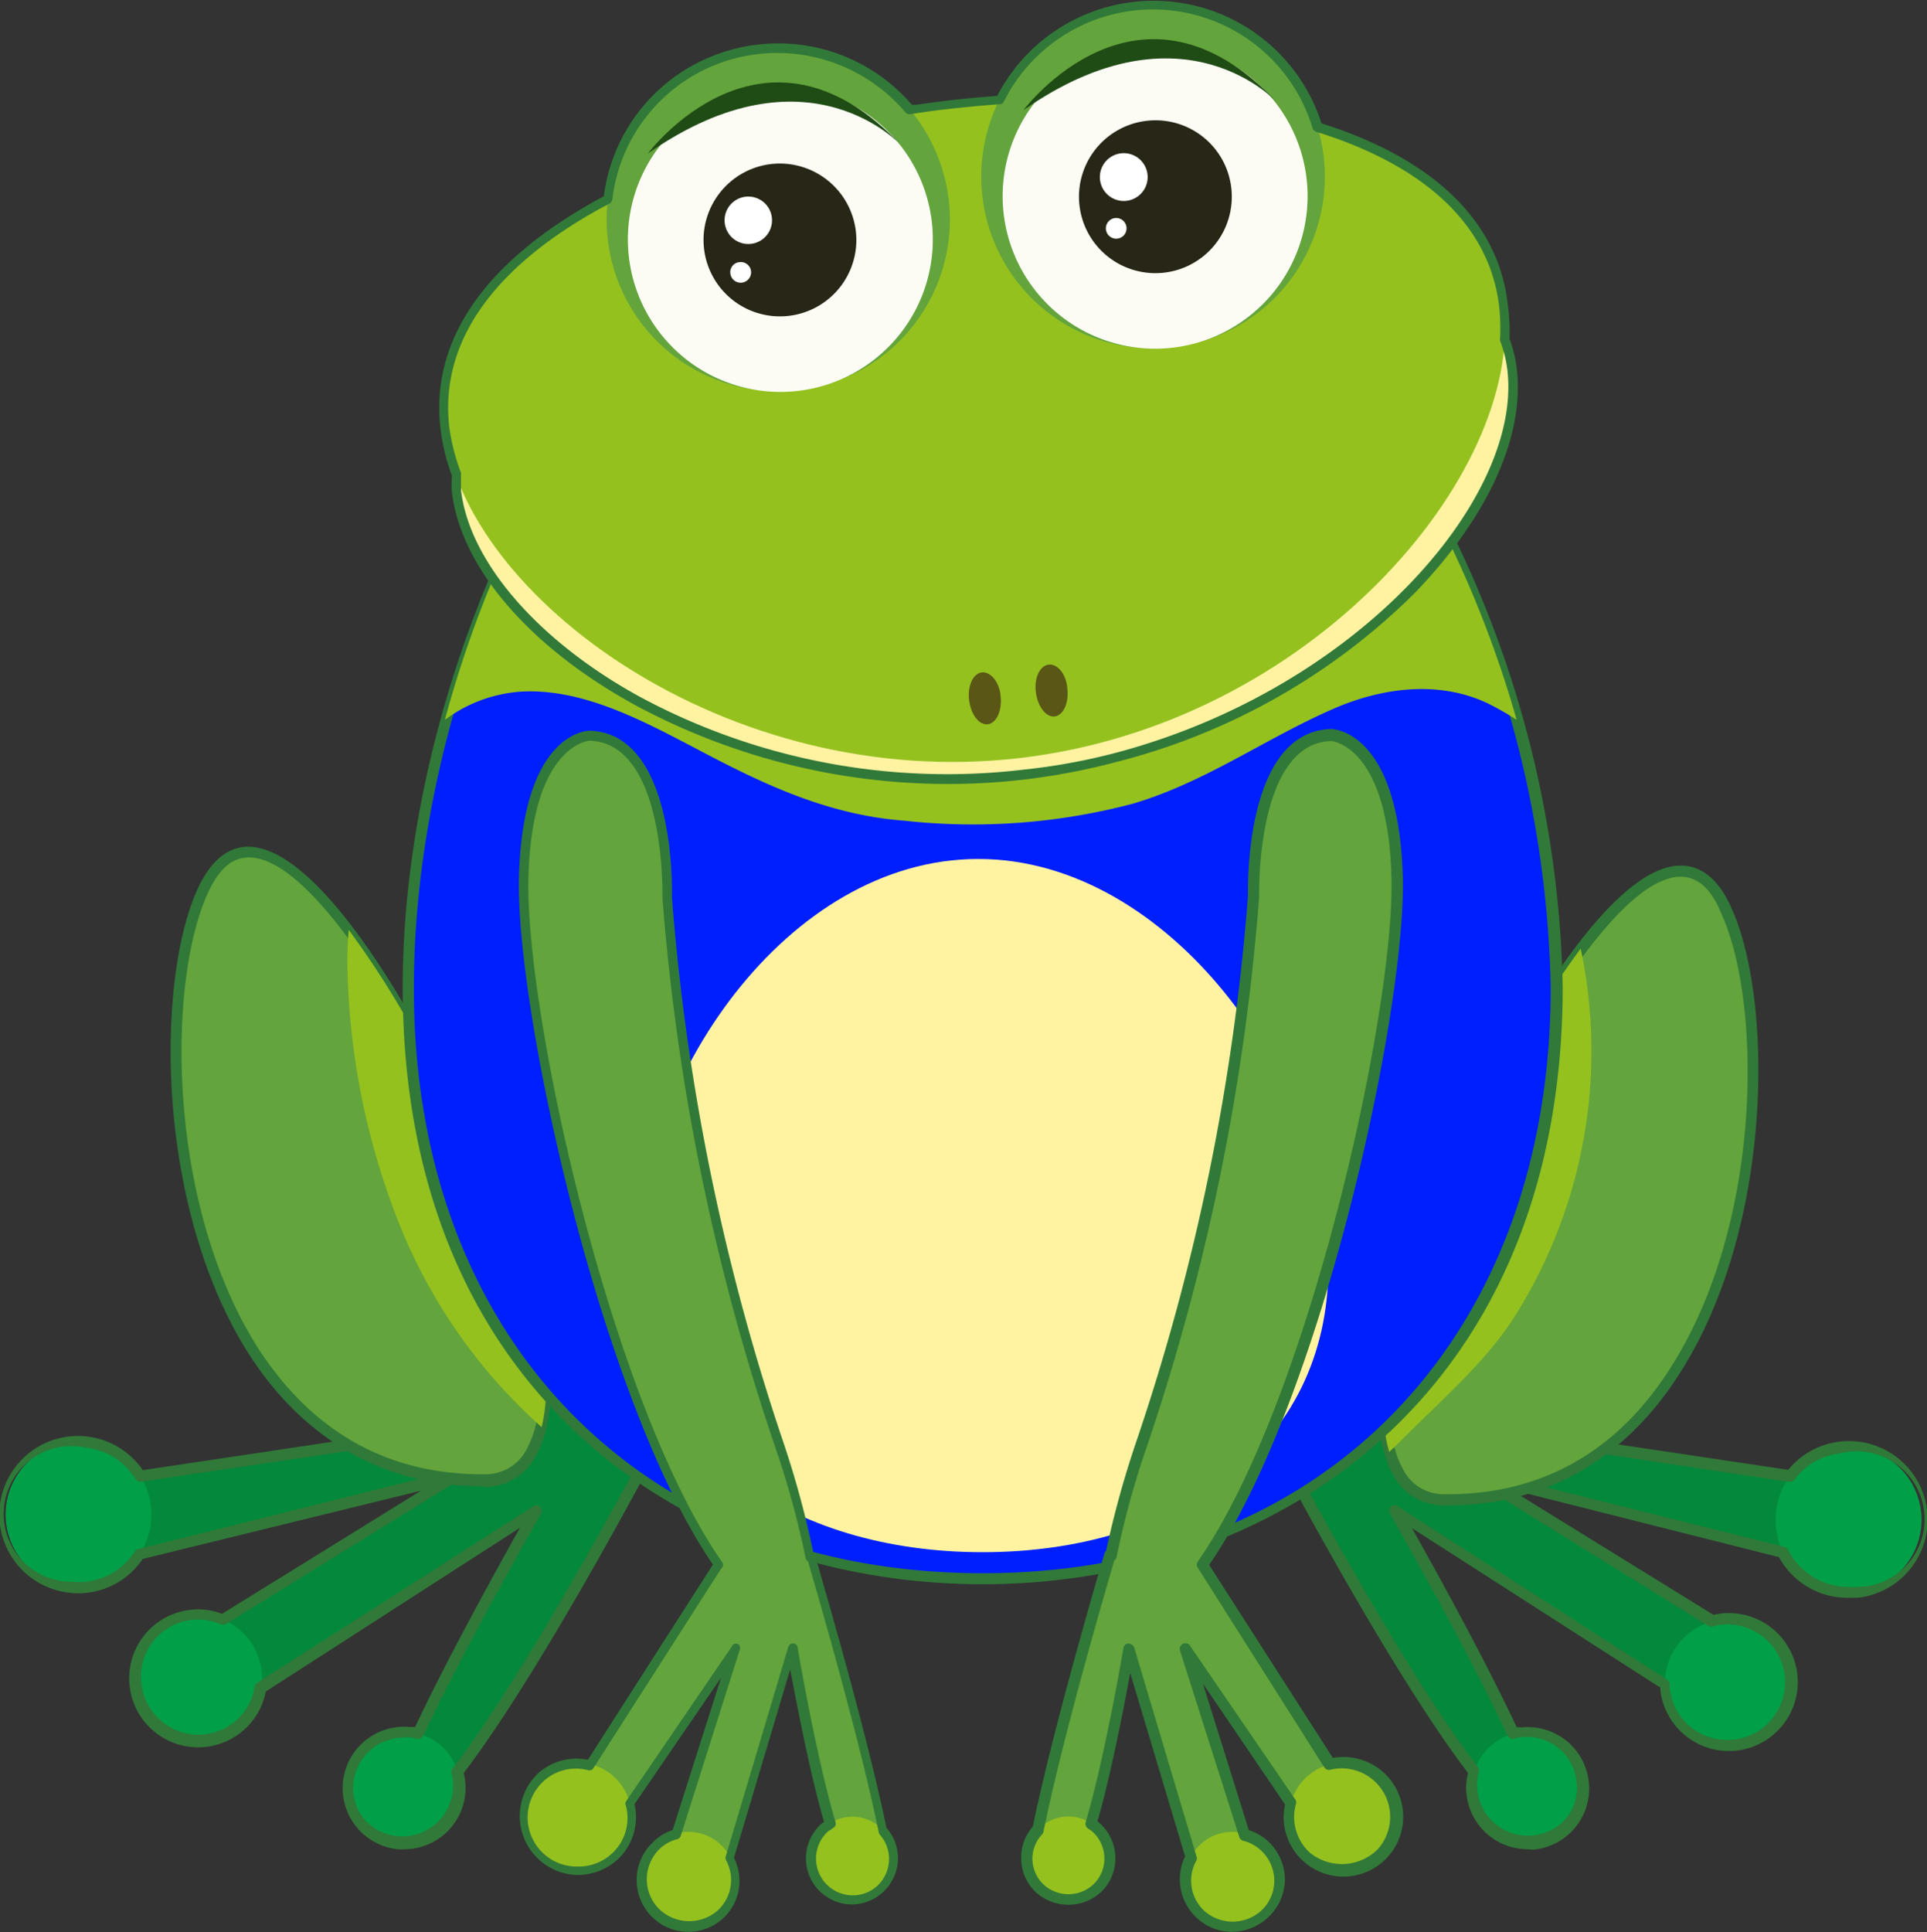 <svg xmlns="http://www.w3.org/2000/svg" viewBox="0 0 113.74 114.02"><rect x="0" y="0" width="113.74" height="114.02" fill="#333333" stroke="none"/><defs><style>.cls-1{isolation:isolate;}.cls-2{fill:#04883b;}.cls-3{fill:#009f48;}.cls-4{fill:#317939;}.cls-5{fill:#63a43c;}.cls-6,.cls-9{fill:#95c11f;}.cls-6{mix-blend-mode:multiply;}.cls-7{fill:#001fff;}.cls-8{fill:#fff3a2;}.cls-10{fill:#fcfcf5;}.cls-11{fill:#282717;}.cls-12{fill:#fff;}.cls-13{fill:#1f4b14;}.cls-14{fill:#595616;}</style></defs><g class="cls-1"><g id="Слой_2" data-name="Слой 2"><g id="Layer_1" data-name="Layer 1"><path class="cls-2" d="M39.15,84.3,27.23,66.37a3.23,3.23,0,0,0-6.42-.68l5.12,18.79L5.15,87.58a3.21,3.21,0,0,0-2,4.1c.42,1.22,3.3.54,3.77.37l19.88-5L10.92,96.94A3.22,3.22,0,0,0,12,101.37a3.16,3.16,0,0,0,1.36.47c1.19.12,1.1-.91,1.77-2L31.64,89.17s-10.1,17.6-8.56,18.5C26.08,109.47,39.15,84.3,39.15,84.3Z"/><path class="cls-3" d="M8.91,89.83A4.3,4.3,0,1,1,5.08,85.1,4.29,4.29,0,0,1,8.91,89.83Z"/><path class="cls-3" d="M15.45,99.4a3.74,3.74,0,1,1-3.34-4.1A3.76,3.76,0,0,1,15.45,99.4Z"/><path class="cls-3" d="M27.14,105.85a3.3,3.3,0,1,1-2.94-3.63A3.3,3.3,0,0,1,27.14,105.85Z"/><path class="cls-4" d="M23.86,109.13h0a2.55,2.55,0,0,1-.39,0,3.62,3.62,0,1,1,.76-7.21,1.26,1.26,0,0,1,.27,0c1.94-4.12,4.89-9.44,6.19-11.76l-15,9.66A4.07,4.07,0,1,1,12.15,95a3.58,3.58,0,0,1,.95.24l11.75-7.27L8.42,92a4.57,4.57,0,0,1-4.26,2,4.64,4.64,0,1,1,4.27-7.24L25.52,84.2l-5-18.42a.53.53,0,0,1,0-.13,3.56,3.56,0,0,1,7.1.63L39.43,84.11a.34.34,0,0,1,0,.34c-.07.14-7.16,13.76-12.06,20.18a3.76,3.76,0,0,1,.09,1.25A3.62,3.62,0,0,1,23.86,109.13Zm0-6.59a3,3,0,0,0-3,2.66,2.93,2.93,0,0,0,.65,2.17,3,3,0,0,0,5.15-2.71.33.33,0,0,1,.06-.3c4.56-5.94,11.16-18.43,12-20L27,66.55a.28.28,0,0,1-.05-.22,2.9,2.9,0,0,0-5.76-.67l5.1,18.73a.32.32,0,0,1,0,.27.34.34,0,0,1-.23.15L8.32,87.44A.33.33,0,0,1,8,87.29a3.94,3.94,0,0,0-2.94-1.86,4,4,0,1,0-.82,7.91,3.9,3.9,0,0,0,3.71-1.78.35.35,0,0,1,.2-.14l18.62-4.65a.33.33,0,0,1,.38.19.34.34,0,0,1-.13.42l-13.7,8.47a.35.35,0,0,1-.3,0,3.41,3.41,0,0,0-.93-.25,3.37,3.37,0,0,0-3.75,3,3.41,3.41,0,0,0,3,3.75,3.38,3.38,0,0,0,3.7-2.83.34.34,0,0,1,.15-.22L31.47,88.9a.31.31,0,0,1,.4,0,.32.32,0,0,1,.06.4c0,.08-4.43,7.73-6.94,13.12a.35.35,0,0,1-.39.19,2.36,2.36,0,0,0-.43-.09A1.67,1.67,0,0,0,23.86,102.54Z"/><path class="cls-5" d="M24.86,61.69s-9-17.61-12.9-9.1-1.49,35,16.75,34.78C33.7,87.3,34.19,76.55,24.86,61.69Z"/><path class="cls-5" d="M24.86,61.69s-9-17.61-12.9-9.1-1.49,35,16.75,34.78C33.7,87.3,34.19,76.55,24.86,61.69Z"/><path class="cls-4" d="M28.46,87.71C22.75,87.71,18,85,14.75,80c-5.58-8.66-5.56-22.08-3.1-27.51.76-1.67,1.78-2.52,3-2.52,4.45,0,10.22,11.13,10.46,11.61,7.3,11.63,8.56,20.56,6.56,24.25a3.39,3.39,0,0,1-3,1.92ZM14.69,50.6c-1,0-1.78.69-2.43,2.12-2.41,5.3-2.42,18.4,3,26.88C18.48,84.54,22.91,87,28.46,87h.24a2.71,2.71,0,0,0,2.43-1.57c1.84-3.4.58-12.24-6.55-23.61C24.5,61.72,18.74,50.6,14.69,50.6Z"/><path class="cls-6" d="M20.5,56.51a43.21,43.21,0,0,0,3,15.55,31.94,31.94,0,0,0,8.47,12.16C33,80,31.2,71.78,24.86,61.69a54.56,54.56,0,0,0-4.28-6.82C20.54,55.42,20.51,56,20.5,56.51Z"/><path class="cls-2" d="M74.88,84.3,86.81,66.37a3.2,3.2,0,0,1,2.86-3.55,3.23,3.23,0,0,1,3.55,2.87L88.1,84.48l20.78,3.1a3.21,3.21,0,0,1,2,4.1c-.43,1.22-3.31.54-3.78.37l-19.87-5,15.91,9.85a3.21,3.21,0,0,1-1,4.43,3.12,3.12,0,0,1-1.36.47c-1.19.12-1.09-.91-1.76-2L82.39,89.17s10.1,17.6,8.57,18.5C88,109.47,74.88,84.3,74.88,84.3Z"/><path class="cls-3" d="M104.82,90.13a4.31,4.31,0,1,0,3.83-4.73A4.31,4.31,0,0,0,104.82,90.13Z"/><path class="cls-3" d="M98.29,99.69a3.74,3.74,0,1,0,3.34-4.1A3.75,3.75,0,0,0,98.29,99.69Z"/><path class="cls-3" d="M86.89,105.85a3.3,3.3,0,1,0,2.94-3.63A3.3,3.3,0,0,0,86.89,105.85Z"/><path class="cls-4" d="M90.18,109.13a3.63,3.63,0,0,1-3.62-3.25,3.51,3.51,0,0,1,.09-1.25c-4.9-6.42-12-20-12.06-20.18a.32.32,0,0,1,0-.34L86.46,66.28a3.5,3.5,0,0,1,.78-2.49,3.56,3.56,0,0,1,6.31,1.86.53.53,0,0,1,0,.13l-5,18.42,17,2.54a4.59,4.59,0,0,1,3.09-1.67,4.63,4.63,0,1,1,1,9.22l-.48,0h0A4.61,4.61,0,0,1,105,91.89l-15.86-4,12,7.41a4,4,0,0,1,.43-.08A4.07,4.07,0,1,1,98,99.73s0-.09,0-.14L83.34,90.18c1.31,2.32,4.25,7.63,6.19,11.76a1.17,1.17,0,0,1,.27,0,3.62,3.62,0,1,1,.75,7.21A2.3,2.3,0,0,1,90.18,109.13ZM75.27,84.32c.85,1.61,7.44,14.1,12,20a.36.36,0,0,1,0,.3,3,3,0,0,0,5.15,2.71,2.88,2.88,0,0,0,.64-2.17,2.94,2.94,0,0,0-3.26-2.64,2.7,2.7,0,0,0-.41.08.35.35,0,0,1-.41-.18c-2.51-5.39-6.9-13-6.94-13.12a.34.34,0,0,1,.06-.4.32.32,0,0,1,.41,0l15.9,10.23a.39.39,0,0,1,.15.28v.13a.24.24,0,0,0,0,.12,3.4,3.4,0,0,0,3.74,3,3.35,3.35,0,0,0,2.3-1.24,3.41,3.41,0,0,0-3-5.54,2.05,2.05,0,0,0-.43.09.62.62,0,0,1-.3,0L87,87.38a.35.35,0,0,1-.13-.42.33.33,0,0,1,.39-.19l18.07,4.52a.3.3,0,0,1,.21.17,4,4,0,0,0,3.54,2.19h0a3,3,0,0,0,.42,0,4,4,0,1,0-.83-7.89,3.87,3.87,0,0,0-2.75,1.56.34.34,0,0,1-.31.13L88.05,84.81a.34.34,0,0,1-.23-.15.32.32,0,0,1,0-.27l5.1-18.73a2.89,2.89,0,0,0-3.18-2.52,2.93,2.93,0,0,0-2,1.07,2.88,2.88,0,0,0-.62,2.12.33.33,0,0,1,0,.22Z"/><path class="cls-5" d="M89,62.84s9-17.61,12.89-9.11,1.48,35-16.75,34.78C80.19,88.45,79.7,77.71,89,62.84Z"/><path class="cls-4" d="M85.44,88.84h-.26a3.33,3.33,0,0,1-3-1.91c-2-3.67-.75-12.61,6.58-24.27.22-.44,6-11.58,10.44-11.58,1.25,0,2.27.85,3,2.51,2.47,5.44,2.49,18.86-3.09,27.51C95.87,86.17,91.14,88.84,85.44,88.84ZM99.2,51.74c-4,0-9.81,11.14-9.87,11.25-7.15,11.39-8.42,20.23-6.56,23.63a2.68,2.68,0,0,0,2.42,1.56h.25c5.54,0,10-2.5,13.14-7.43,5.46-8.48,5.45-21.58,3-26.88C101,52.44,100.19,51.74,99.2,51.74Z"/><path class="cls-6" d="M83.12,84.59c2.12-2.11,4.54-4.23,6.18-6.74a29.3,29.3,0,0,0,4-21.87A52.31,52.31,0,0,0,89,62.84c-6.51,10.37-8.24,18.71-7,22.84C82.45,85.27,82.81,84.89,83.12,84.59Z"/><path class="cls-7" d="M91.86,58.28c0,22.39-15.18,34.88-33.91,34.88s-33.9-12.49-33.9-34.88S38.8,8.86,57.52,8.86,91.86,35.88,91.86,58.28Z"/><path class="cls-4" d="M58,93.49c-17,0-34.23-10.89-34.23-35.21,0-22.53,15.07-49.75,33.8-49.75,8.71,0,17.63,6,24.47,16.46a63.46,63.46,0,0,1,10.2,33.29C92.19,82.6,75,93.49,58,93.49Zm-.43-84.3c-18.36,0-33.14,26.86-33.14,49.09C24.38,79,37.87,92.84,58,92.84S91.53,79,91.53,58.28A62.89,62.89,0,0,0,81.44,25.35C74.72,15.08,66,9.19,57.52,9.19Z"/><path class="cls-6" d="M30.82,40.81c3.55-.17,7,1.66,10.08,3.27,4,2.12,7.85,4,12.46,4.35a37,37,0,0,0,13.5-1c4.25-1.25,7.76-3.81,11.77-5.57,2.9-1.28,6.31-1.75,9.25-.32a16.57,16.57,0,0,1,1.64.94c-5-17.58-17.59-33.58-32-33.58S31,24.88,26.26,42.48A8.48,8.48,0,0,1,30.82,40.81Z"/><path class="cls-8" d="M78.41,74.69C78.41,85.55,69.25,91.6,58,91.6s-20.46-6-20.46-16.91,8.9-24,20.2-24S78.41,63.82,78.41,74.69Z"/><path class="cls-5" d="M33.46,107.15A7.66,7.66,0,0,0,35.41,109l8-11.7-4.23,13.3a16.11,16.11,0,0,0,3.61.19.42.42,0,0,1,0-.13l4-13.36s1.79,10.56,3.19,12.75a13.13,13.13,0,0,0,2.43-.73c-1.1-6.15-4.49-17.51-4.49-17.51l-5.48.53-9.2,14.38Z"/><path class="cls-9" d="M36.45,105.06a3.19,3.19,0,1,1-4.51-.21A3.19,3.19,0,0,1,36.45,105.06Z"/><path class="cls-9" d="M42.68,109a2.77,2.77,0,1,1-3.92-.17A2.78,2.78,0,0,1,42.68,109Z"/><path class="cls-9" d="M52.12,108a2.45,2.45,0,1,1-3.45-.16A2.46,2.46,0,0,1,52.12,108Z"/><path class="cls-5" d="M34.8,43.4s-3.69.05-3.89,8.4,6,36.74,14,43.42c0,0,2.68,1.75,2.93-2.32S40.89,75,39.38,53C39.38,53,39.66,43.55,34.8,43.4Z"/><path class="cls-4" d="M40.63,114a3,3,0,0,1-2.26-1,3.06,3.06,0,0,1,.2-4.31A2.81,2.81,0,0,1,39.7,108l2.86-9-5.11,7.47a3.41,3.41,0,0,1-1,3.27,3.53,3.53,0,0,1-2.35.91,3.48,3.48,0,0,1-2.34-6,3.4,3.4,0,0,1,2.94-.8l7.38-11.52C35.49,82.74,30.44,59.65,30.63,51.8c.21-8.53,4-8.68,4.17-8.68,5.09.15,4.87,9.44,4.86,9.84a132.17,132.17,0,0,0,6.57,32.13A56.08,56.08,0,0,1,48,91.59a.24.24,0,0,1,.1.14c0,.1,2.93,9.87,4.22,16.13a2.74,2.74,0,0,1,.68,1.93,2.75,2.75,0,0,1-2.72,2.6h0a2.76,2.76,0,0,1-2-.89,2.73,2.73,0,0,1,.18-3.85.68.68,0,0,1,.18-.13c-.83-2.85-1.62-7-2-9l-3.32,11.12A3,3,0,0,1,40.63,114ZM43.4,97a.28.28,0,0,1,.13,0,.29.29,0,0,1,.14.34l-3.49,11a.3.3,0,0,1-.19.19,2.33,2.33,0,0,0-1,.53,2.49,2.49,0,0,0-.16,3.52,2.55,2.55,0,0,0,3.52.17,2.44,2.44,0,0,0,.49-3,.31.31,0,0,1,0-.21l3.69-12.36a.31.31,0,0,1,.29-.2.29.29,0,0,1,.26.24c0,.06,1.11,6.52,2.24,10.32a.28.28,0,0,1-.11.31L49,108a.49.49,0,0,0-.13.08,2.17,2.17,0,0,0,1.46,3.77h0a2.14,2.14,0,0,0,1.46-.57,2.16,2.16,0,0,0,.15-3l0,0a.37.37,0,0,1-.07-.14c-1.19-5.79-3.79-14.68-4.18-16a.28.28,0,0,1-.14-.2,52.22,52.22,0,0,0-1.81-6.59A132.3,132.3,0,0,1,39.1,53c0-.12.22-9.15-4.3-9.29,0,0-3.42.2-3.61,8.13s4.88,31,11.45,40.37a.26.26,0,0,1,0,.27.24.24,0,0,1-.09.11l-7.52,11.75a.28.28,0,0,1-.3.13,2.82,2.82,0,0,0-2.62.62,2.9,2.9,0,0,0,2,5.06,2.88,2.88,0,0,0,2-.76,2.84,2.84,0,0,0,.83-2.84.27.27,0,0,1,0-.23l6.25-9.15A.29.29,0,0,1,43.4,97Z"/><path class="cls-5" d="M79.91,107.15A7.66,7.66,0,0,1,78,109L70,97.3l4.23,13.3a16.06,16.06,0,0,1-3.6.19.44.44,0,0,0,0-.13l-4-13.36s-1.78,10.56-3.18,12.75a13.23,13.23,0,0,1-2.44-.73c1.1-6.15,4.5-17.51,4.5-17.51l5.47.53,9.2,14.38C80.1,106.86,80,107,79.91,107.15Z"/><path class="cls-9" d="M76.93,105.06a3.19,3.19,0,1,0,4.5-.21A3.18,3.18,0,0,0,76.93,105.06Z"/><path class="cls-9" d="M70.7,109a2.77,2.77,0,1,0,3.91-.17A2.77,2.77,0,0,0,70.7,109Z"/><path class="cls-9" d="M61.25,108a2.45,2.45,0,1,0,3.46-.16A2.44,2.44,0,0,0,61.25,108Z"/><path class="cls-5" d="M78.57,43.4s3.69.05,3.89,8.4-6,36.74-14,43.42c0,0-2.68,1.75-2.94-2.32S72.48,75,74,53C74,53,73.7,43.55,78.57,43.4Z"/><path class="cls-4" d="M72.74,114a3,3,0,0,1-2.09-.81,3.1,3.1,0,0,1-.7-3.64L66.71,98.73c-.38,2.07-1.14,6-1.93,8.75l.15.13a2.79,2.79,0,0,1,.18,3.93,2.86,2.86,0,0,1-3.92.17,2.74,2.74,0,0,1-.91-1.92,2.77,2.77,0,0,1,.68-2c1.3-6.27,4.2-16,4.23-16.13a.31.31,0,0,1,.1-.15,57.15,57.15,0,0,1,1.8-6.5,131.47,131.47,0,0,0,6.57-32.13c0-.37-.24-9.7,4.9-9.86.18,0,4,.15,4.24,8.73C83,59.64,78,82.73,71.37,92.35l7.3,11.39a3.53,3.53,0,1,1-1.77,6.07,3.49,3.49,0,0,1-1.05-3.32L71,99.35,73.71,108a3.1,3.1,0,0,1,1.13.65,3.14,3.14,0,0,1,1,2.16A3.1,3.1,0,0,1,75,113,3.14,3.14,0,0,1,72.74,114ZM66.63,97a.35.35,0,0,1,.32.24l3.67,12.3a.31.31,0,0,1,0,.25,2.43,2.43,0,0,0,.49,3,2.52,2.52,0,0,0,3.46-.16,2.41,2.41,0,0,0,.64-1.74,2.43,2.43,0,0,0-1.83-2.26.32.32,0,0,1-.23-.22L69.65,97.41a.33.33,0,0,1,.17-.4.32.32,0,0,1,.42.11l6.24,9.11a.36.36,0,0,1,0,.27,2.86,2.86,0,0,0,.83,2.83,3,3,0,0,0,4-.19,2.86,2.86,0,0,0-2.8-4.7.33.33,0,0,1-.35-.15L70.7,92.52a.33.33,0,0,1,0-.37c6.57-9.4,11.62-32.52,11.43-40.34s-3.53-8.08-3.56-8.08c-4.47.14-4.25,9.12-4.25,9.21a132.36,132.36,0,0,1-6.59,32.32,50.61,50.61,0,0,0-1.82,6.61.33.33,0,0,1-.14.22c-.41,1.41-3,10.22-4.18,16a.34.34,0,0,1-.07.15,2.09,2.09,0,0,0,.11,3,2.16,2.16,0,0,0,3-.13,2.13,2.13,0,0,0-.13-3,1.62,1.62,0,0,0-.28-.2.35.35,0,0,1-.14-.38c1.13-3.8,2.22-10.21,2.23-10.27a.33.33,0,0,1,.31-.28Z"/><path class="cls-8" d="M89.26,21.77c-1-8.75-15.52-12-32.73-10S25.94,20.22,27,29,43.24,47.7,60.45,45.71,90.27,30.53,89.26,21.77Z"/><path class="cls-9" d="M88.77,18.06C87.62,8.12,73,4.21,55.71,6.2S25.09,15.34,26.23,25.26,42.89,46.73,60.15,44.74,89.91,28,88.77,18.06Z"/><path class="cls-5" d="M56,11.81A10.13,10.13,0,1,1,44.74,2.9,10.14,10.14,0,0,1,56,11.81Z"/><path class="cls-10" d="M55,13.09a9,9,0,1,1-10-7.9A9,9,0,0,1,55,13.09Z"/><path class="cls-11" d="M50.52,13.68a4.51,4.51,0,1,1-5-4A4.52,4.52,0,0,1,50.52,13.68Z"/><path class="cls-12" d="M45.56,12.85A1.4,1.4,0,1,1,44,11.61,1.4,1.4,0,0,1,45.56,12.85Z"/><path class="cls-12" d="M44.33,16a.62.62,0,0,1-.54.68.61.61,0,0,1-.68-.54.59.59,0,0,1,.54-.67A.61.61,0,0,1,44.33,16Z"/><path class="cls-13" d="M38.24,9.06s6.83-9.14,15-.44C53.24,8.62,47.71,2.44,38.24,9.06Z"/><path class="cls-5" d="M78.13,9.25A10.14,10.14,0,1,1,66.89.35,10.14,10.14,0,0,1,78.13,9.25Z"/><path class="cls-10" d="M77.12,10.54a9,9,0,1,1-10-7.9A9,9,0,0,1,77.12,10.54Z"/><path class="cls-11" d="M72.68,11.13a4.51,4.51,0,1,1-5-4A4.5,4.5,0,0,1,72.68,11.13Z"/><path class="cls-12" d="M67.73,10.29a1.41,1.41,0,1,1-1.57-1.24A1.41,1.41,0,0,1,67.73,10.29Z"/><path class="cls-12" d="M66.49,13.41a.61.61,0,1,1-.68-.54A.61.61,0,0,1,66.49,13.41Z"/><path class="cls-13" d="M60.41,6.5s6.82-9.13,15-.43C75.41,6.07,69.87-.11,60.41,6.5Z"/><path class="cls-14" d="M59.06,41.09c.09.85-.24,1.59-.76,1.65s-1-.59-1.1-1.43.24-1.57.75-1.63S59,40.25,59.06,41.09Z"/><path class="cls-14" d="M63,40.64c.1.84-.24,1.58-.75,1.64s-1-.58-1.11-1.43.24-1.57.76-1.63S62.94,39.79,63,40.64Z"/><path class="cls-4" d="M66,44.94h0A39.34,39.34,0,0,1,60.49,46a38.94,38.94,0,0,1-23-4.39C31.23,38.18,27.18,33.46,26.67,29a4.76,4.76,0,0,1,0-.75v-.19A12,12,0,0,1,26,25.3c-.62-5.31,2.72-10,9.64-13.72a10.32,10.32,0,0,1,7.62-8.67,9.2,9.2,0,0,1,1.48-.28,10.38,10.38,0,0,1,9.08,3.55l.25,0,1.65-.22c1-.12,2.06-.22,3.14-.3A10.4,10.4,0,0,1,78,7.28C84.65,9.38,88.47,13.1,89,18A12.26,12.26,0,0,1,89.1,20a7.48,7.48,0,0,1,.43,1.79c.46,4-1.74,8.76-6,13.18A38.38,38.38,0,0,1,66,44.94ZM43.36,3.45a9.78,9.78,0,0,0-7.22,8.34A.31.31,0,0,1,36,12c-4.73,2.48-10.22,6.8-9.48,13.22a12.18,12.18,0,0,0,.69,2.68.31.31,0,0,1,0,.1v.24c0,.23,0,.45,0,.68.49,4.22,4.53,8.89,10.54,12.19a38.27,38.27,0,0,0,22.66,4.31,36.36,36.36,0,0,0,5.47-1h0c14.27-3.79,24-15,23.09-22.6a7.21,7.21,0,0,0-.43-1.72.37.37,0,0,1,0-.11,12.93,12.93,0,0,0-.05-1.88C87.94,13.36,84.2,9.8,77.67,7.77a.3.3,0,0,1-.19-.19A9.84,9.84,0,0,0,59.25,6a.27.27,0,0,1-.23.15c-1.13.08-2.23.19-3.28.31-.55.06-1.09.14-1.63.22l-.4.06a.31.31,0,0,1-.26-.1A9.92,9.92,0,0,0,43.36,3.45Z"/></g></g></g></svg>